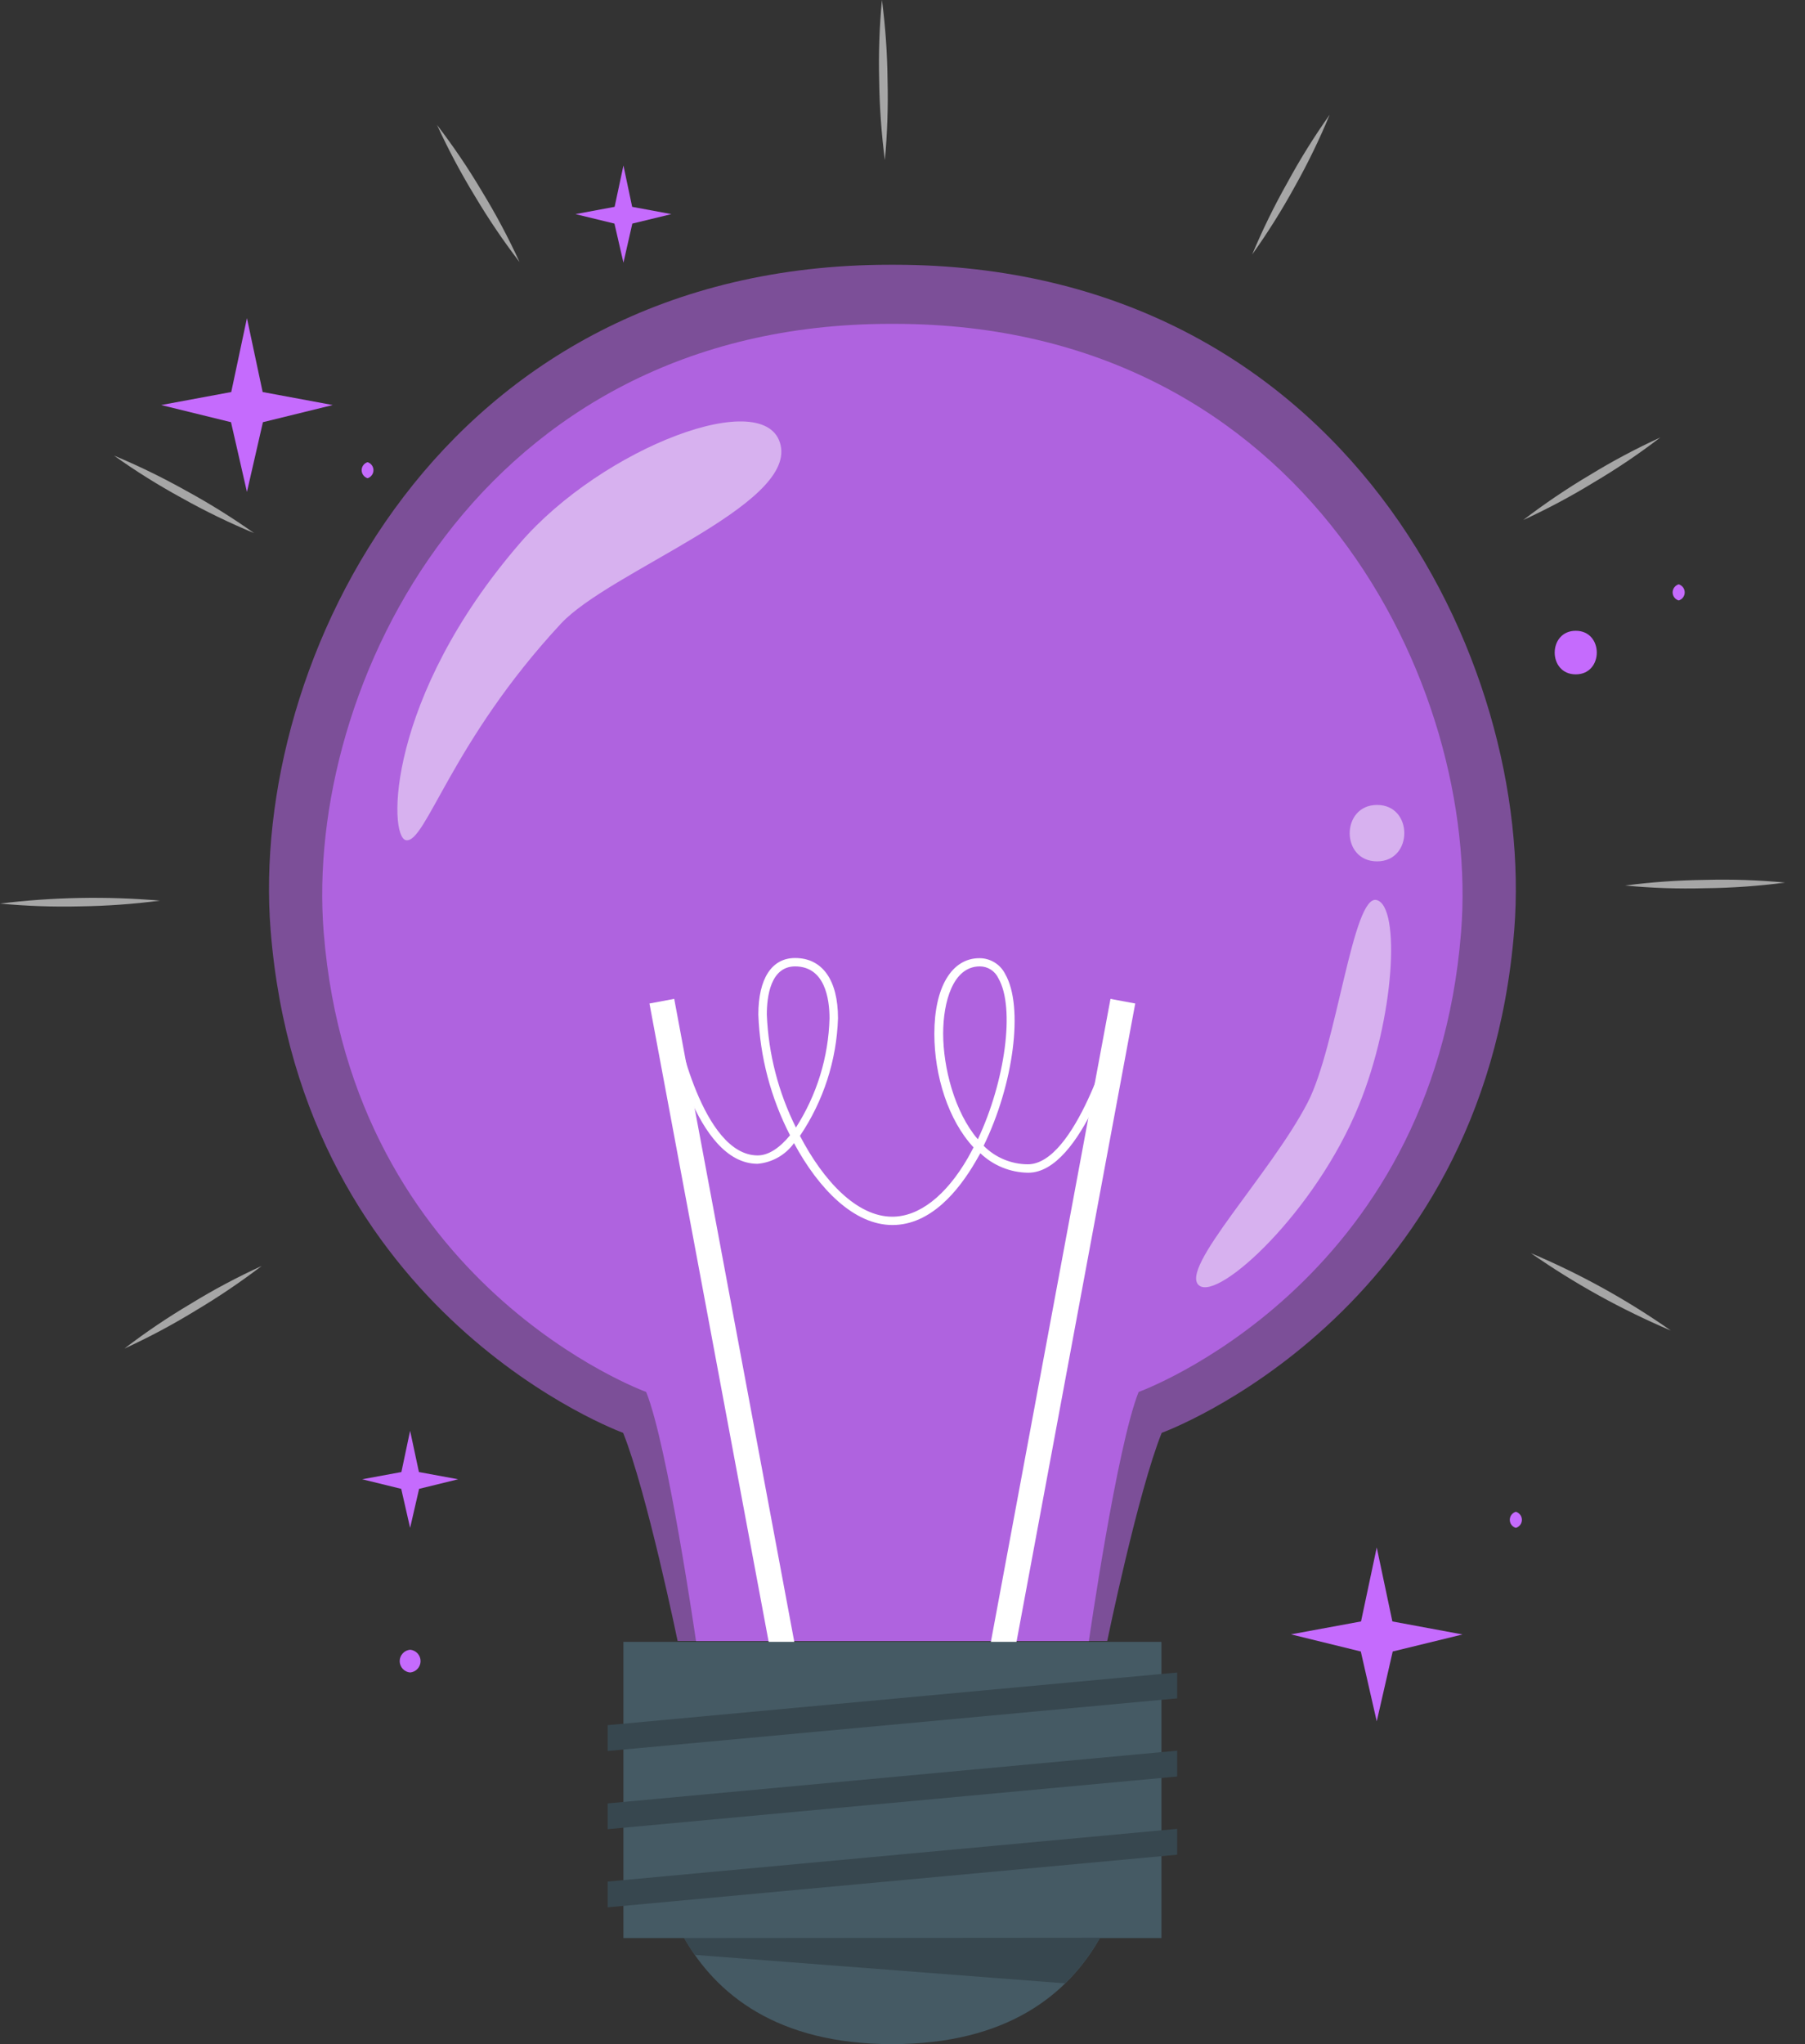 <svg width="53" height="60" viewBox="0 0 53 60" fill="none" xmlns="http://www.w3.org/2000/svg">
<rect x="0" y="0" width="53" height="60" fill="#333333" stroke="none"/>
<g clip-path="url(#clip0_483_36159)">
<path d="M25.982 4.7C25.881 3.921 25.825 3.137 25.815 2.351C25.795 1.567 25.822 0.781 25.896 0C25.998 0.779 26.053 1.563 26.061 2.349C26.081 3.133 26.054 3.919 25.982 4.7Z" fill="#A6A6A6"/>
<path d="M15.255 7.692C14.777 7.069 14.337 6.418 13.936 5.743C13.528 5.073 13.159 4.38 12.832 3.667C13.309 4.289 13.749 4.938 14.148 5.612C14.558 6.283 14.928 6.977 15.255 7.692Z" fill="#A6A6A6"/>
<path d="M7.461 15.648C6.736 15.348 6.029 15.005 5.344 14.621C4.654 14.245 3.987 13.829 3.348 13.373C4.073 13.675 4.78 14.02 5.465 14.404C6.154 14.779 6.821 15.195 7.461 15.648Z" fill="#A6A6A6"/>
<path d="M4.698 26.436C3.919 26.537 3.136 26.593 2.351 26.604C1.567 26.623 0.781 26.596 0 26.522C1.559 26.331 3.133 26.302 4.698 26.436Z" fill="#A6A6A6"/>
<path d="M7.682 37.16C7.058 37.636 6.407 38.075 5.732 38.476C5.062 38.886 4.369 39.256 3.654 39.583C4.277 39.105 4.928 38.666 5.604 38.266C6.273 37.856 6.967 37.486 7.682 37.16Z" fill="#A6A6A6"/>
<path d="M44.945 36.78C46.394 37.39 47.774 38.153 49.061 39.055C47.615 38.441 46.237 37.679 44.948 36.78H44.945Z" fill="#A6A6A6"/>
<path d="M47.719 25.992C48.497 25.891 49.281 25.836 50.065 25.827C50.85 25.805 51.635 25.832 52.416 25.906C51.638 26.008 50.855 26.063 50.07 26.071C49.285 26.093 48.5 26.067 47.719 25.992Z" fill="#A6A6A6"/>
<path d="M44.727 15.264C45.349 14.787 45.999 14.347 46.674 13.947C47.343 13.537 48.037 13.168 48.751 12.841C48.129 13.319 47.478 13.758 46.802 14.157C46.133 14.567 45.44 14.936 44.727 15.264Z" fill="#A6A6A6"/>
<path d="M36.768 7.47C37.07 6.75 37.414 6.047 37.798 5.366C38.172 4.676 38.588 4.009 39.042 3.369C38.742 4.094 38.399 4.8 38.015 5.484C37.638 6.17 37.222 6.833 36.768 7.47Z" fill="#A6A6A6"/>
<path d="M4.732 11.889L6.79 11.507L7.251 9.338L7.712 11.507L9.77 11.889L7.72 12.392L7.251 14.44L6.783 12.392L4.732 11.889Z" fill="#C56BFD"/>
<path d="M37.906 47.972L39.964 47.593L40.425 45.421L40.884 47.593L42.944 47.975L40.894 48.475L40.425 50.526L39.957 48.475L37.906 47.972Z" fill="#C56BFD"/>
<path d="M10.635 43.42L11.786 43.208L12.042 41.996L12.301 43.208L13.452 43.42L12.306 43.701L12.042 44.847L11.781 43.701L10.635 43.42Z" fill="#C56BFD"/>
<path d="M16.898 6.285L18.047 6.071L18.306 4.858L18.562 6.071L19.713 6.285L18.567 6.563L18.306 7.71L18.042 6.563L16.898 6.285Z" fill="#C56BFD"/>
<path d="M12.043 49.091C12.126 49.084 12.204 49.046 12.261 48.984C12.318 48.922 12.349 48.841 12.349 48.757C12.349 48.673 12.318 48.593 12.261 48.531C12.204 48.469 12.126 48.431 12.043 48.423C11.959 48.431 11.881 48.469 11.825 48.531C11.768 48.593 11.736 48.673 11.736 48.757C11.736 48.841 11.768 48.922 11.825 48.984C11.881 49.046 11.959 49.084 12.043 49.091Z" fill="#C56BFD"/>
<path d="M44.51 44.847C44.561 44.832 44.606 44.801 44.638 44.758C44.67 44.716 44.687 44.664 44.687 44.611C44.687 44.557 44.67 44.505 44.638 44.463C44.606 44.42 44.561 44.389 44.51 44.374C44.458 44.389 44.413 44.42 44.381 44.463C44.349 44.505 44.332 44.557 44.332 44.611C44.332 44.664 44.349 44.716 44.381 44.758C44.413 44.801 44.458 44.832 44.51 44.847Z" fill="#C56BFD"/>
<path d="M10.793 14.037C10.843 14.021 10.887 13.99 10.918 13.947C10.949 13.905 10.966 13.854 10.966 13.801C10.966 13.749 10.949 13.697 10.918 13.655C10.887 13.613 10.843 13.582 10.793 13.566C10.742 13.582 10.698 13.613 10.667 13.655C10.636 13.697 10.619 13.749 10.619 13.801C10.619 13.854 10.636 13.905 10.667 13.947C10.698 13.99 10.742 14.021 10.793 14.037Z" fill="#C56BFD"/>
<path d="M49.291 17.625C49.342 17.61 49.387 17.579 49.419 17.536C49.451 17.493 49.468 17.441 49.468 17.388C49.468 17.335 49.451 17.283 49.419 17.24C49.387 17.198 49.342 17.166 49.291 17.151C49.24 17.166 49.195 17.198 49.163 17.24C49.131 17.283 49.113 17.335 49.113 17.388C49.113 17.441 49.131 17.493 49.163 17.536C49.195 17.579 49.24 17.61 49.291 17.625Z" fill="#C56BFD"/>
<path d="M46.269 19.794C47.092 19.794 47.092 18.515 46.269 18.515C45.446 18.515 45.443 19.794 46.269 19.794Z" fill="#C56BFD"/>
<g opacity="0.5">
<path d="M44.462 27.302C43.555 38.639 34.111 42.057 34.111 42.057C33.416 43.783 32.511 48.167 32.511 48.167H19.897C19.897 48.167 18.992 43.783 18.297 42.057C18.297 42.057 8.85 38.639 7.946 27.302C7.317 19.415 12.927 7.774 26.135 7.771H26.271C39.479 7.784 45.091 19.432 44.462 27.302Z" fill="#C56BFD"/>
</g>
<g opacity="0.7">
<path d="M42.901 27.368C42.075 37.739 33.434 40.857 33.434 40.857C32.798 42.434 31.972 48.17 31.972 48.17H20.437C20.437 48.17 19.609 42.434 18.973 40.857C18.973 40.857 10.332 37.732 9.504 27.36C8.93 20.154 14.064 9.509 26.141 9.506H26.266C38.346 9.509 43.48 20.154 42.901 27.368Z" fill="#C56BFD"/>
</g>
<path d="M19.797 29.319L19.07 29.455L22.779 49.309L23.506 49.173L19.797 29.319Z" fill="white"/>
<path d="M32.607 29.32L28.912 49.177L29.639 49.312L33.334 29.455L32.607 29.32Z" fill="white"/>
<path d="M26.205 35.957C25.076 35.957 24.041 34.902 23.314 33.554C23.19 33.726 23.03 33.869 22.845 33.974C22.661 34.078 22.456 34.142 22.244 34.16C20.403 34.16 19.659 30.335 19.627 30.173L19.873 30.128C19.873 30.165 20.613 33.914 22.247 33.914C22.572 33.914 22.9 33.687 23.198 33.323C22.632 32.225 22.314 31.017 22.267 29.783C22.267 28.726 22.659 28.12 23.346 28.12C24.147 28.12 24.606 28.765 24.606 29.889C24.566 31.122 24.179 32.318 23.489 33.34C24.177 34.661 25.158 35.713 26.2 35.713C26.989 35.713 27.778 35.097 28.419 33.988C28.475 33.887 28.532 33.783 28.586 33.678C27.847 32.884 27.435 31.582 27.435 30.343C27.435 28.98 27.943 28.125 28.759 28.125C28.916 28.124 29.069 28.168 29.203 28.25C29.337 28.332 29.445 28.45 29.515 28.59C30.067 29.544 29.762 31.836 28.882 33.631C29.225 33.977 29.691 34.172 30.178 34.175C31.583 34.175 32.643 30.404 32.658 30.367L32.904 30.434C32.857 30.597 31.778 34.422 30.193 34.422C29.668 34.417 29.165 34.212 28.786 33.85L28.645 34.096C28.152 34.942 27.334 35.957 26.205 35.957ZM28.771 28.366C27.975 28.366 27.694 29.423 27.694 30.338C27.694 31.324 28.024 32.64 28.712 33.441C29.513 31.743 29.814 29.579 29.316 28.716C29.268 28.612 29.191 28.523 29.095 28.461C28.998 28.399 28.886 28.366 28.771 28.366ZM23.349 28.366C22.624 28.366 22.516 29.253 22.516 29.783C22.564 30.936 22.855 32.064 23.371 33.096C23.985 32.138 24.326 31.03 24.357 29.892C24.357 29.32 24.224 28.366 23.344 28.366H23.349Z" fill="white"/>
<path d="M34.103 48.192H18.305V56.887H34.103V48.192Z" fill="#455A64"/>
<path d="M32.301 56.877C31.372 58.526 29.59 60 26.194 60C22.798 60 21.018 58.521 20.084 56.877H32.301Z" fill="#455A64"/>
<path d="M32.301 56.877C32.025 57.37 31.68 57.821 31.276 58.216L20.402 57.38C20.288 57.221 20.181 57.057 20.084 56.887L32.301 56.877Z" fill="#37474F"/>
<path d="M34.565 49.851L17.842 51.396V50.637L34.565 49.092V49.851Z" fill="#37474F"/>
<path d="M34.565 52.145L17.842 53.691V52.934L34.565 51.386V52.145Z" fill="#37474F"/>
<path d="M34.565 54.44L17.842 55.985V55.228L34.565 53.681V54.44Z" fill="#37474F"/>
<g opacity="0.5">
<path d="M11.923 24.662C12.502 24.758 13.254 21.768 16.468 18.308C17.895 16.772 23.312 14.857 22.923 13.075C22.534 11.293 17.7 13.124 15.268 15.942C11.351 20.474 11.391 24.57 11.923 24.662Z" fill="white"/>
<path d="M40.435 25.283C41.5 25.283 41.502 23.627 40.435 23.627C39.368 23.627 39.358 25.283 40.435 25.283Z" fill="white"/>
<path d="M35.213 37.734C35.794 38.18 38.621 35.57 39.895 32.457C40.955 29.874 41.128 26.609 40.425 26.419C39.723 26.229 39.252 30.71 38.397 32.361C37.317 34.449 34.589 37.261 35.213 37.734Z" fill="white"/>
</g>
</g>
<defs>
<clipPath id="clip0_483_36159">
<rect width="53" height="60" fill="white"/>
</clipPath>
</defs>
</svg>
